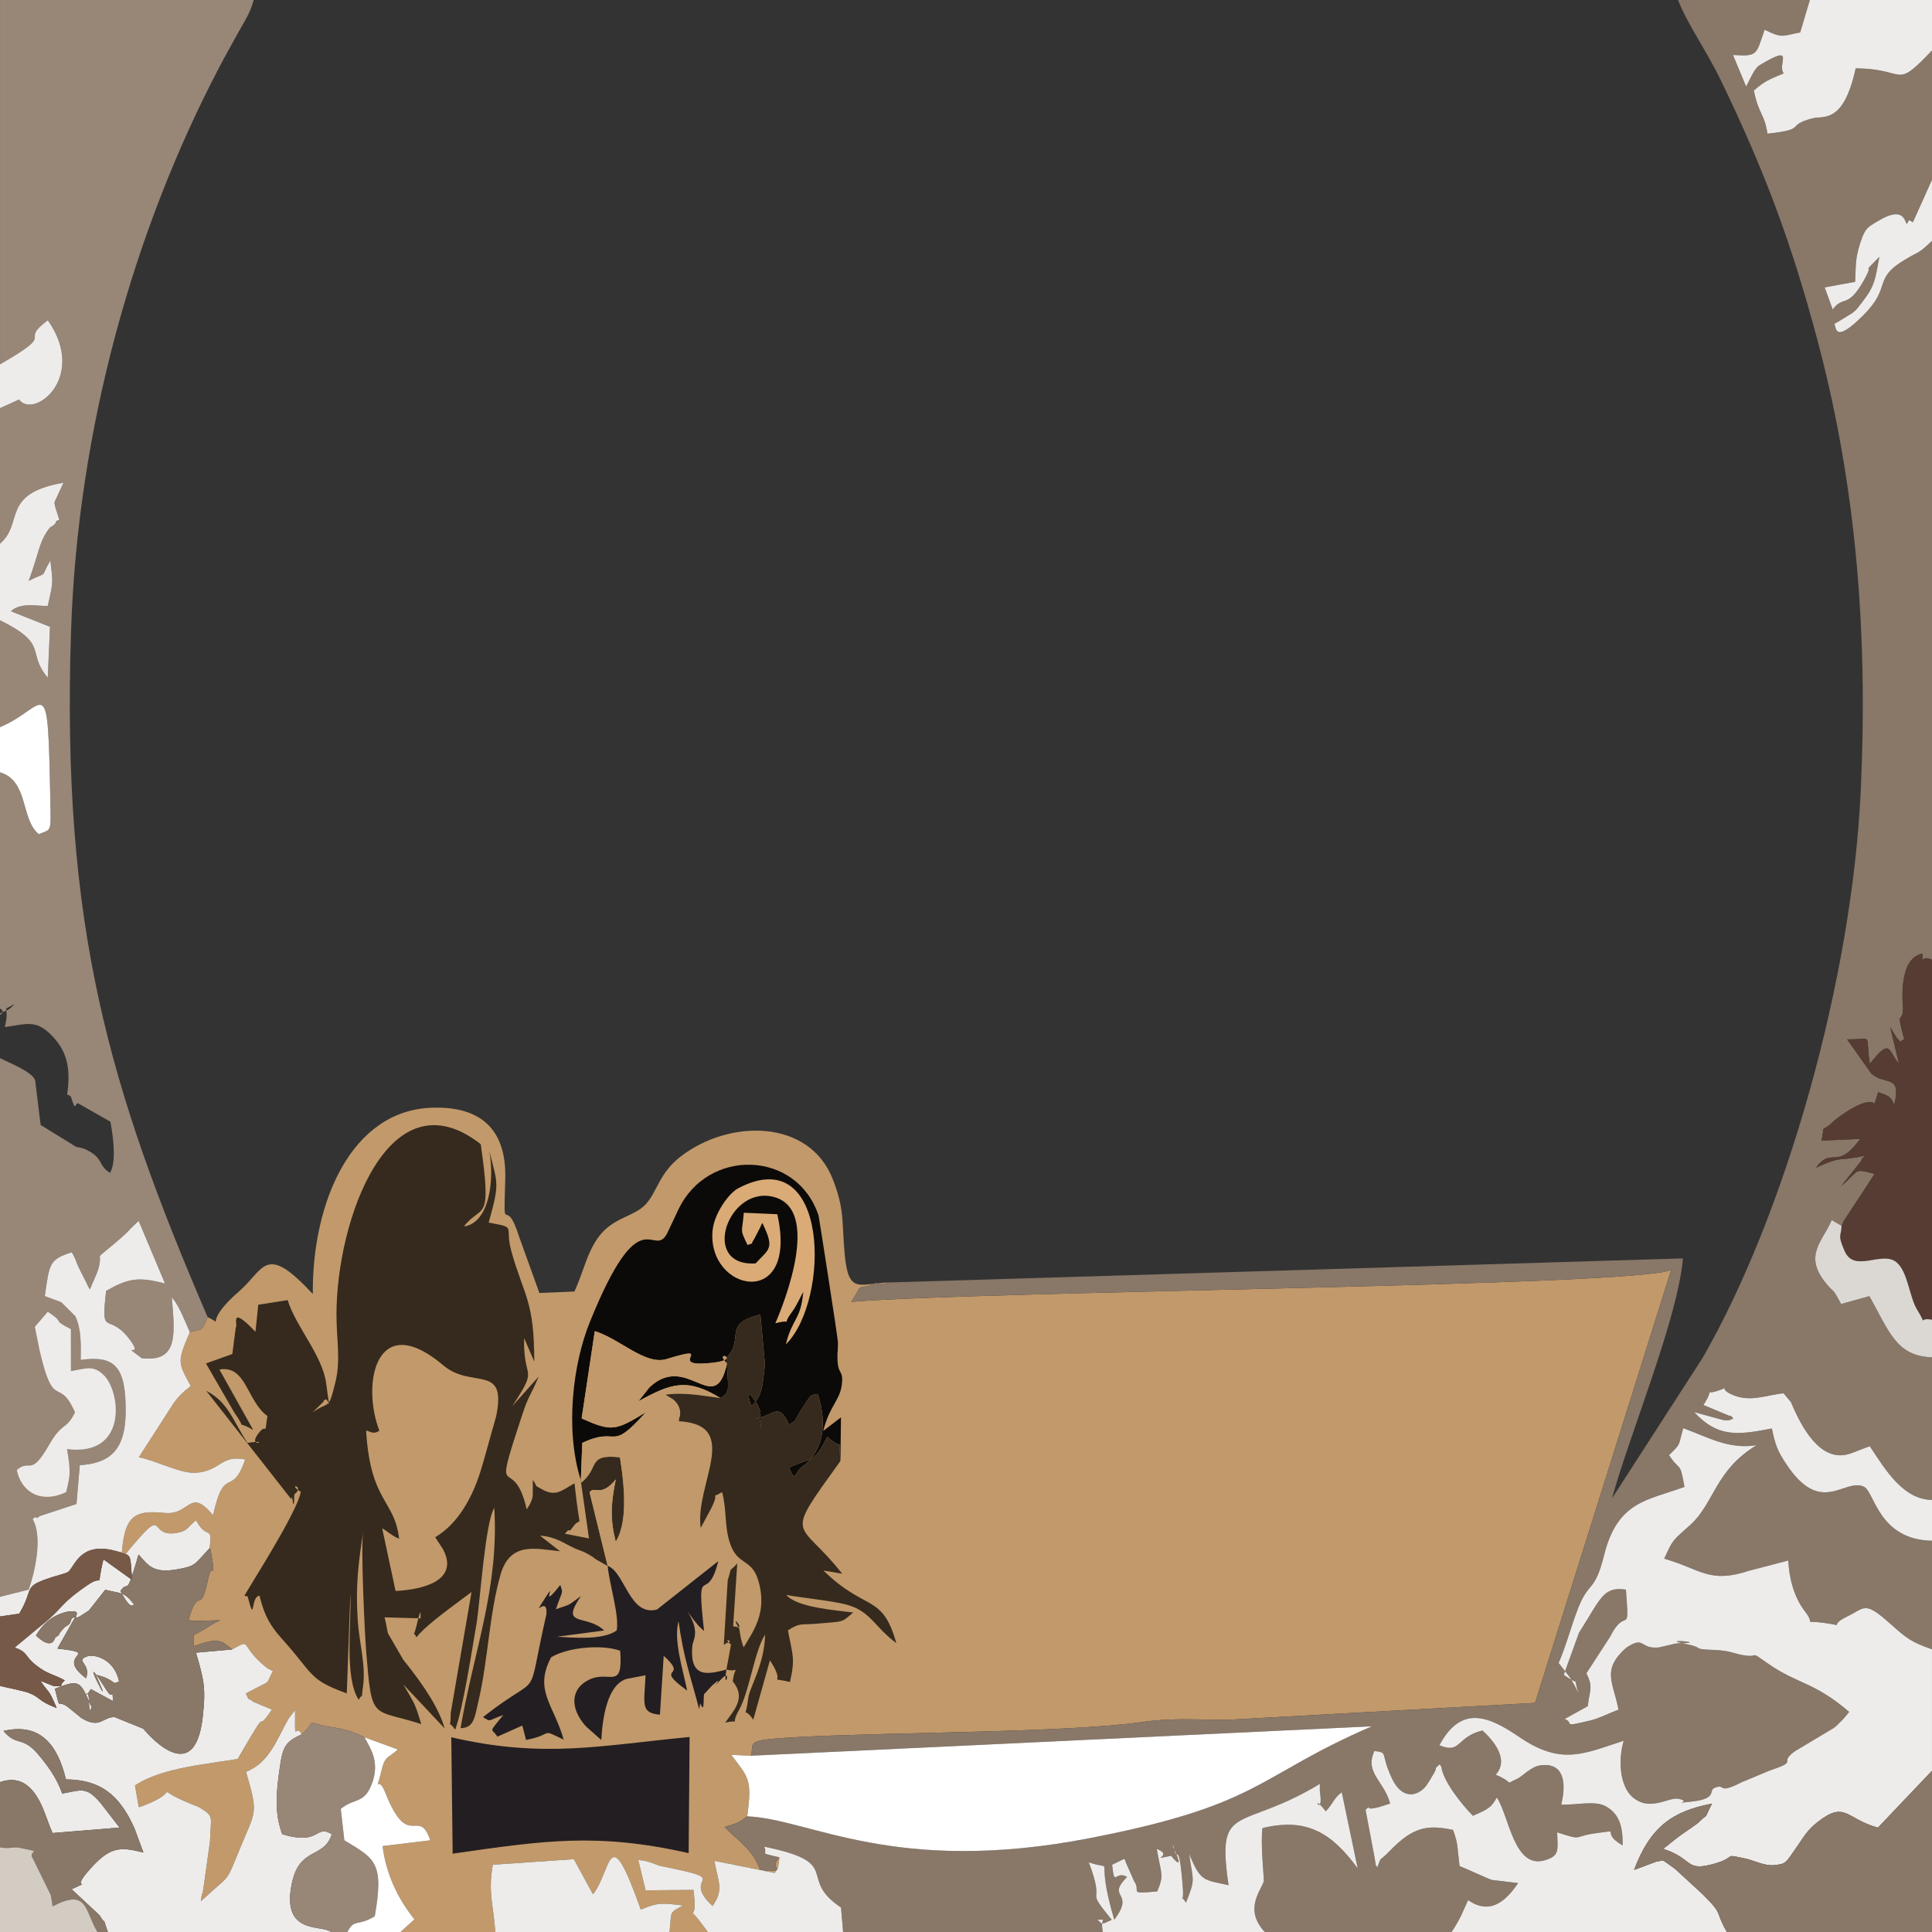 <?xml version="1.0" encoding="UTF-8"?>
<!DOCTYPE svg PUBLIC "-//W3C//DTD SVG 1.1//EN" "http://www.w3.org/Graphics/SVG/1.1/DTD/svg11.dtd">
<!-- Creator: CorelDRAW 2021 (64-Bit) -->
<svg xmlns="http://www.w3.org/2000/svg" xml:space="preserve" width="512px" height="512px" version="1.1" style="shape-rendering:geometricPrecision; text-rendering:geometricPrecision; image-rendering:optimizeQuality; fill-rule:evenodd; clip-rule:evenodd"
viewBox="0 0 512 512"
 xmlns:xlink="http://www.w3.org/1999/xlink"
 xmlns:xodm="http://www.corel.com/coreldraw/odm/2003">
 <rect x="0" y="0" width="512" height="512" fill="#333333" stroke="none"/>
 <defs>
  <style type="text/css">
   <![CDATA[
    .fil9 {fill:none}
    .fil6 {fill:#0C0A08}
    .fil7 {fill:#231E21}
    .fil3 {fill:#352A1D}
    .fil8 {fill:#563C33}
    .fil12 {fill:#775948}
    .fil1 {fill:#897767}
    .fil2 {fill:#988677}
    .fil0 {fill:#C2996A}
    .fil13 {fill:#D2CCC3}
    .fil10 {fill:#DAAB76}
    .fil11 {fill:#DBD8D4}
    .fil4 {fill:#EDECEA}
    .fil5 {fill:white}
   ]]>
  </style>
 </defs>
 <g id="Layer_x0020_1">
  <g id="_2436747509392">
   <path class="fil0" d="M55.03 349.08c-1.81,4.26 -1.32,2.87 -4.72,3.96 -3.39,7.96 -3.19,7.88 0.25,14.28 -1.82,1.42 -2.74,2.15 -4.45,4.39l-9.31 14.47c5.01,1.03 11.17,4.43 15.17,4.12 6.65,-0.54 6.55,-4.83 13.02,-3.52 -3.6,10.4 -5.46,1.06 -8.53,14.77 -6.29,-7.56 -6.01,0.1 -12.82,-0.6 -8.2,-0.84 -10.87,0.75 -11.44,12.11 0.36,-0.33 0.72,-0.79 0.99,-1.12 12.03,-14.64 5.1,-3.67 14.39,-5.86 2.25,-0.53 2.44,-1.71 4.38,-3.18 3.04,5.64 4.33,0.79 3.61,7.36 0.25,0.44 0.36,1.15 0.42,1.52l0.44 2.64c0.06,5.19 0.42,-0.69 -0.99,2.81l-0.5 2.18c-1.77,8.38 -2.37,0.85 -4.99,9.89 0.41,0.1 1.02,0.19 1.31,0.21 0.18,0.01 0.57,0.04 0.79,0.05l6.24 -0.19c-0.39,0.34 -0.93,0.47 -1.31,0.7 -0.36,0.22 -0.83,0.41 -1.24,0.69 -5.74,3.9 -3.92,0.74 -4.47,5.53 6.23,-2.25 7.2,-1.83 10.25,0.83 5.4,-3.02 1.84,-1.2 8.65,4.42 1.15,0.95 1.36,0.86 2.14,1.33 -2.3,4.32 0.24,1.81 -7.18,5.94 1.49,2.7 -0.44,0.34 2.04,2.2l4.9 2.04c-5.39,7.83 0.61,-3.66 -9.08,13.08 -6.97,1.28 -20.12,2.2 -27.22,7.03l0.99 5.72c0.33,0.04 0.76,-0.17 0.96,-0.25 11.84,-4.43 1.01,-5.3 13.33,-0.39 1.14,0.46 1.26,0.38 2.47,1.16 3.23,2.1 2.3,2.08 2.13,8.56l-1.67 11.93c-0.11,0.54 -0.28,2.18 -0.37,1.93 -0.09,-0.26 -0.3,1.37 -0.38,2.07 0.4,-0.38 0.84,-0.78 1.21,-1.13 6.83,-6.33 5.24,-3.41 9.27,-13.17 4.11,-9.96 4.76,-8.78 1.49,-20.05 6.47,-2.53 8.24,-9.02 11.41,-14.29l1.58 -2.05c-0.04,10.02 -0.07,3.05 1.78,6.41 4.93,-4.49 -0.19,-3.14 7.82,-1.92 3.22,0.49 5.65,1.1 8.8,2.71l8.85 3.24c-2.7,2.44 -3.4,1.57 -4.36,5.67 -1.75,7.44 -1.2,0.12 1.06,5.83 6.19,15.59 8.71,3.41 11.9,12.56l-12.65 1.53c0.89,7.28 4.01,13.9 8.44,19.42l-3.7 3.35 25.13 0c-0.46,-7.25 -1.99,-10.19 -0.66,-17.82l21.47 -1.48 5.08 9.31c5.1,-6.48 3.94,-20.42 12.67,4.04 4.85,-2.01 5.81,-1.69 11.22,-1.08 -3.99,2.11 -2.96,1.49 -3.61,7.03l10.13 0c-7.17,-10.12 -2.22,0.3 -3.8,-11.15l-12.67 0.11 -1.94 -8.05c3.22,0.27 4.56,1.32 6.04,1.62 20.25,4.09 4.6,2.21 13.64,10.58 3.12,-4.47 1.44,-6.28 0.51,-11.96l15.98 3.2c0.55,-1.29 0.73,0.44 1.25,-4.13 -3.94,4.21 5.12,3.57 -5.06,3.57 -1.8,-5.52 -6.03,-8.09 -9.51,-11.6 3.57,-1.15 3.35,-0.92 6.02,-2.84 1.35,-9.93 0.34,-10.24 -4.23,-16.3l5.19 0.24c1.09,-3.66 -2.34,-4.14 12.66,-4.96 24.35,-1.31 71.44,-1.15 91.24,-4 9.79,-1.42 18.36,-0.13 26.59,-0.8l77.34 -4.25 36.06 -114.76c-8.83,4.43 -182.3,5.56 -217.28,8.49 3.7,-5.75 0.45,-2.65 6.3,-4.91 0.46,-0.18 2.36,0.39 3.84,-0.24 -7.84,0.12 -10.88,3.6 -11.89,-7.6 -0.78,-8.68 0.01,-11.66 -3.13,-19.72 -6.26,-16.13 -27.59,-15.97 -40.41,-5.99 -5.65,4.4 -6.08,9.23 -9.19,12.61 -3.04,3.29 -8.6,3.44 -12.4,8.53 -3.27,4.37 -4.12,9.63 -6.5,14.58l-9.27 0.38 -5.33 -14.8c-3.8,-12.13 -4.24,1.31 -3.71,-15.15 0.48,-15.04 -8.25,-19.6 -19.7,-19.13 -21.13,0.85 -31.51,25.07 -31.3,49.34 -0.34,-0.28 -0.69,-0.71 -0.93,-0.96 -11.75,-12.37 -12.03,-5.45 -18.55,0.21 -10.35,8.99 -3.34,9.1 -8.39,6.92z"/>
   <path class="fil1" d="M235.73 339.86c-1.48,0.63 -3.38,0.06 -3.84,0.24 -5.85,2.26 -2.6,-0.84 -6.3,4.91 34.98,-2.93 208.45,-4.06 217.28,-8.49l-36.06 114.76 -77.34 4.25c-8.23,0.67 -16.8,-0.62 -26.59,0.8 -19.8,2.85 -66.89,2.69 -91.24,4 -15,0.82 -11.57,1.3 -12.66,4.96l164.56 -7.8c-30.87,13.35 -28.87,20.72 -74.69,29.63 -51.77,10.05 -74.25,-5.11 -90.83,-5.77 -2.67,1.92 -2.45,1.69 -6.02,2.84 3.48,3.51 7.71,6.08 9.51,11.6 10.18,0 1.12,0.64 5.06,-3.57 -5.84,-1.39 -2.92,-0.49 -4.06,-2.83 21.37,4.33 8.49,8.19 20.37,16.13l0.55 6.48 68.84 0c-0.81,-3.95 1.26,-3.22 -1.44,-3.24l1.17 1.06c0.14,-0.02 0.59,-0.15 0.74,-0.19l1.89 -0.87c-7.59,-9.22 -1.33,-2.89 -6.1,-15.23 7.59,2.65 1.27,-3.35 6.76,15.22 5.75,-7.58 -2.34,-5.58 3.4,-11.33 -3.23,-1.88 -3.25,3.01 -3.97,-3.24l3.15 -1.53c0.13,0.09 0.36,0.23 0.42,0.76l2.26 5.12c2.02,2.81 -1.98,3.48 6.14,2.71 1.87,-4.58 1.06,-4.22 -0.13,-11.26 4.86,1.93 -2.79,3.11 3.8,1.84 0.01,-0.01 4.36,5.54 0.22,-3.01 0.2,0.34 0.52,0.43 0.6,1.03 0.6,4.32 1.19,-3.16 2.24,9.88 0.51,6.38 -1.2,1.24 0.88,4.52 2.65,-6.68 1.82,-5.55 0.84,-12.97 3.04,7.46 3.83,6.86 10.44,8.32 -3.27,-22.34 2.85,-13.94 24.2,-26.84l-0.02 1.79c1.2,8.14 -2.92,-0.26 1.59,5.47 2.25,-2.45 1.94,-3.25 4.23,-5.07l4.22 20.19c-6.85,-9.37 -13.51,-13.52 -25.22,-10.67 -0.59,3.68 0.42,13.66 0.37,13.92 -0.37,2.2 -5.61,7.38 0.23,13.62l49.51 0c0.63,-0.88 1.67,-2.64 2.46,-4.2l1.92 -4.25c5.68,3.97 9.88,0.5 13.25,-4.51l-6.83 -0.81c-1.51,-0.43 -6.29,-2.77 -8.69,-3.7 -0.64,-5.37 -0.39,-5.99 -1.73,-9.58 -6.8,-1.44 -10.57,-0.8 -16.67,5.47 -3.52,3.62 -2.01,1.01 -3.41,4.47 -0.68,-1.3 -0.03,1.12 -0.76,-2.88l-2.34 -12.4c1.93,-1.71 -0.52,0.22 2.51,-0.48 0.22,-0.05 0.64,-0.11 0.88,-0.17l3.13 -0.99c-1.55,-5.97 -6.87,-8.1 -4.16,-13.95 3.87,0.62 1.34,0.23 4.66,7.35 1.88,4.01 5.07,5.49 8.25,2.75 0.96,-0.82 1.71,-2.3 2.37,-3.37 2.1,-3.39 -0.14,-1.15 1.94,-3.16 0.15,0.26 0.46,0.29 0.52,0.71 0.52,3.77 5.24,9.73 8.35,12.91 3.88,-1.69 4.86,-2.11 6.34,-4.86 3.24,4.84 4.53,19.06 12.71,16.65 4.02,-1.18 3.43,-2.73 3.28,-7.4 7.18,2.32 3.95,1.08 10.17,0.24 7.59,-1.03 0.82,-0.48 7.17,3.22 0.13,-4.99 -0.92,-8.56 -4.68,-10.48 -2.81,-1.44 -8.01,-0.17 -11.58,-0.33 1.56,-6.49 0.31,-11.05 -5.28,-10.45 -2.79,0.3 -4.82,2.9 -6.55,3.68 -3.48,1.58 -0.18,1.09 -5.52,-1.16 3.77,-4.24 -0.99,-9.42 -3.53,-11.72 -7.06,1.71 -5.58,6.33 -11.41,3.92 5.99,-11.19 13.51,-7.39 21.42,-2.03 11.14,7.54 17.21,4.08 27.43,0.84 -1.53,4.94 -1.07,11.93 2.28,14.88 4.65,4.08 9.64,-0.08 12.26,0.5 4,0.87 -2.63,1.39 3.53,0.72 6.84,-0.74 4.35,-2.94 5.99,-3.62 3.13,-1.32 0.48,1.96 7.22,-1.51l7.38 -3.07c8.02,-2.72 2.2,-1.76 6.52,-5.01l10.55 -6.33c0.25,-0.23 0.56,-0.45 0.81,-0.69l1.62 -1.61c0.24,-0.26 0.6,-0.72 0.79,-0.94 0.2,-0.22 0.55,-0.62 0.79,-0.98 -9.35,-8.03 -13.69,-7.34 -21.44,-12.76 -5.62,-3.93 -1.6,-1.3 -7.09,-2.35 -2.28,-0.44 -3.04,-1.14 -7.59,-1.32 -5.91,-0.23 -1.93,-0.5 -6.86,-1.49 -8.46,-1.71 6.66,-0.34 -2.1,-0.26 -0.38,0 -0.72,0.07 -1.1,0.11l-4.22 0.99c-0.34,0.02 -0.68,0.04 -1.02,0.04 -4.04,0.02 -2.93,-3.13 -7.74,0.1 -6.5,5.89 -3.39,8.98 -1.96,16.36 -2.42,0.86 -5.05,2.27 -7.34,2.82 -8.31,1.99 -4.08,0.74 -6.93,-0.36l6.11 -3.39c0.52,-4.38 1.5,-4.97 -0.35,-8.72l6.25 -9.63c4.33,-8.6 5.22,0.68 4.22,-12.54 -5.98,-0.95 -6.77,2.53 -11.87,10.53 -0.16,0.25 -0.42,0.63 -0.56,0.89l-4.04 11.15c4.79,3.46 2.18,-0.18 3.95,4.96 -0.21,-0.47 -0.94,-1.88 -1.1,-2.16 -0.12,-0.22 -0.41,-0.76 -0.57,-1.01 -0.15,-0.26 -0.39,-0.7 -0.57,-0.97l-3.07 -3.95c1.93,-4.36 3.45,-10.26 5.3,-14.85 2.79,-6.94 4.26,-3.77 6.74,-13.71 3.58,-14.33 11.38,-14.47 21.31,-18.11 -1.24,-7.06 -1.07,-3.81 -4.1,-8.42 3.32,-3.16 2.41,-2.47 3.77,-7.13 6.6,2.38 11.93,5.67 19.41,4.52 -10.98,6.64 -11.18,15.35 -17.52,21.08 -4.78,4.31 -4.58,3.77 -6.93,8.98 9.88,2.86 11.95,6.7 22.61,3.16l10.26 -2.67c0.22,4.41 1.4,9.58 4.39,13.43 3.21,4.11 -1.11,2.28 4.95,3.08 6.82,0.91 0.58,1.07 6.33,-1.7 4.78,-2.3 4.45,-4.25 11.55,2.11 4.33,3.89 5.55,4.73 10.87,6.61l0 -28.78c-14.1,-0.22 -15.27,-12.91 -17.98,-14.28 -5.12,-2.58 -11.35,8.05 -20.63,-6.02 -2.26,-3.41 -2.86,-4.84 -3.83,-9.45 -8.71,1.67 -14.2,2.58 -20.59,-4.33l7.84 2.14c1.91,0.07 1.27,0.07 2.57,-0.47 -0.31,-0.24 -0.8,-1.01 -0.97,-0.64l-6.98 -2.92c3.51,-5.42 -0.79,-2.16 4.33,-3.94 3.61,-1.25 -1.27,-0.67 3.6,1.34 4.64,1.91 8.89,-0.09 13.31,-0.49l1.94 2.32c3.03,7.21 7.85,15.73 15.11,13.83 1.56,-0.4 3.96,-1.55 5.8,-2.13 4.32,6.61 9,14.14 16.48,14.23l0 -37.8c-9.57,-0.29 -11.44,-7.11 -16.6,-16.21l-7.48 2.08c-2.56,-4.73 -1.55,-2.54 -3.93,-5.39 -6.26,-7.51 -0.85,-11.27 1.43,-16.84l2.61 1.51c0.23,-0.35 0.41,-0.91 0.53,-1.19l8.23 -12.56c-5.7,-1.51 -3.8,-1.1 -8.86,3.22l5.31 -6.67c0.25,-0.96 0.7,-0.91 1.01,-1.41 -7.31,1.7 -5.71,-0.17 -13,3.22 4.35,-5.93 5.32,1.11 11.73,-7.65l-10.24 0.45c1,-5.22 -0.55,-1.51 3.18,-5.12 0.97,-0.94 8.69,-6.7 10.87,-4.66l0.94 -3.06c2.19,0.94 3.28,0.71 4.24,3.44 2.02,-8.29 -2.11,-5.08 -6.02,-8.31l-6.44 -9.11c7.27,0 4.7,-1.8 6.02,6.48 5.73,-7.31 4.82,-3.2 7.72,-0.05l-2.33 -9.66c0.08,0.14 1.67,2.77 1.75,2.85 2.89,2.91 -0.4,1.04 1.97,0.38 -2.43,-8.95 -0.26,-3.49 -0.32,-8.52 -0.01,-0.27 -1.49,-13.06 5.15,-14.17 0.01,3.49 -0.43,0.04 2.53,1.62l0 -190.54c-3.82,3.59 -2.92,2.47 -6.99,4.87 -8.99,5.33 -3.44,7.1 -11.22,14.86 -8.1,8.08 -7.01,2.78 -7.72,2.31 0.33,-0.23 0.77,-0.44 1.01,-0.58l3.67 -2.24c1.48,-1.16 1.16,-0.95 2.67,-2.88 3.48,-4.46 3.49,-5.95 4.63,-12.11 -5.44,5.61 -0.9,0.54 -4.07,6.18 -4.38,7.79 -5.44,3.89 -8.3,7.77l-2.12 -5.85 8.07 -1.47c0.22,-4.4 -0.01,-6.03 1.36,-10.33 1.37,-4.33 2.5,-4.35 4.1,-5.43 0.25,-0.17 0.63,-0.35 0.88,-0.5 8.36,-5.01 6.5,3.3 7.82,0.08 0.17,-0.43 0.75,0.28 1.16,0.37l5.05 -11.23 0 -34.28c-10.21,10.74 -6.41,4.79 -20.23,4.75 -3.23,14.87 -8.59,12.49 -11.38,13.22 -7.5,1.95 -1.06,2.93 -12,4.08 -0.8,-5.41 -2.31,-5 -3.6,-11.43 2.89,-2.52 4.1,-2.95 7.92,-4.55 -1.9,-2.36 3.45,-8.09 -6.39,-2.16 -1.38,0.84 -2.5,3.61 -3.57,5.67l-3.49 -8.38c6.68,0.41 6.07,-0.04 8.38,-6.69 4.8,2.38 4.67,1.6 9.43,0.72l2.56 -8.6 -34.94 0c2.71,6.81 7.53,13.37 11.33,21.24 11.16,23.1 18.53,42.21 25.69,69.15 10.26,38.63 13.32,77.54 11.42,118.93 -2.32,50.35 -19.93,112.29 -41.92,150.52l-24 37.21c4.54,-16.65 17.48,-47.69 18.78,-63.57l-210.26 6.38z"/>
   <path class="fil2" d="M0 96.56c15.98,-9.18 4.38,-5.42 12.67,-11.7 10.67,15.25 -3.82,26.33 -7.61,21.02l-5.06 2.28 0 35.91c6.43,-5.44 0.04,-13.22 16.83,-16.15l-2.4 5.18c0,0.31 0.12,0.81 0.16,1.11l1.12 3.51c-0.29,0.25 -0.77,0.1 -0.91,0.68 -0.17,0.77 -1.38,1.17 -1.64,1.5 -2.87,3.65 -2.83,6.75 -5.55,14.02 5.67,-2.79 2.71,-0.27 5.74,-5.38 0.77,6.51 0.74,5.41 -0.67,11.99 -2.04,0.3 -7.06,-1.15 -9.79,1.46l10.36 4.12 -0.59 13.48c-5.83,-6.91 0.55,-8.67 -12.66,-15.22l0 28.33c12.6,-5.17 12.63,-16.88 13.35,20.14 0.15,8.01 0.21,6.82 -3.06,8.22 -4.86,-3.87 -2.62,-14.11 -10.29,-16.39l0 62.59c1.23,0.7 0.62,1.36 0,1.68l0 -0.36c0.44,-0.23 1.12,-0.54 2.11,-0.95 0.37,-0.15 1.45,-1.19 1.7,-1.53 -4.03,2.23 -0.99,-0.25 -2.54,6.09 6.21,-0.89 8.5,-2.11 12.99,2.82 3.85,4.23 4.4,8.91 3.54,15.02 0.35,0.32 0.89,0.16 1.1,0.89 1.29,4.37 0.9,0.76 2.06,1.62l8.3 4.73c1.26,6.76 1.18,11.38 -0.11,13.56 -3.31,-2.02 -1.56,-4.04 -6.69,-6.33 -0.88,-0.39 -2.03,-0.47 -2.3,-0.58l-9.39 -5.79 -1.44 -11.74c-0.62,-2.38 -7.26,-4.88 -9.33,-5.97l0 142.76 7.6 -1.92c1.36,-3.78 3.92,-13.77 1.04,-18.69 0.3,-0.2 0.79,-0.78 0.96,-0.41 0.17,0.38 0.74,-0.31 0.99,-0.4l9.68 -3.19 0.88 -10.28c7.38,-0.48 12.02,-3.41 12.15,-13.83 0.15,-12.3 -2.83,-15.35 -11.92,-14.06 0.07,-4.13 0.18,-8.14 -1.41,-11.57l-3.69 -3.68c-0.34,-0.18 -0.7,-0.27 -1.05,-0.43l-3.36 -1.23c1.26,-8.49 1.02,-9.69 7.14,-11.62 1.22,1.99 0.99,2.22 1.94,4.19l2.08 4.15c0.23,0.45 0.49,1.05 0.8,1.5 0.68,-1.78 1.79,-3.96 2.15,-5.18 1.8,-5.96 -2.44,-1.04 6.16,-8.53 2.1,-1.83 2.38,-2.46 4.61,-4.45l6.99 16.61c-7.35,-1.97 -9.95,-1.24 -15.61,1.93 -1.54,13.22 0.65,4.94 6.61,13.4 3.31,4.69 -3.33,-0.1 2.84,4.44 9.57,1.11 8.84,-6 7.94,-16.15 2.01,2.26 3.48,6.36 4.79,9.26 3.4,-1.09 2.91,0.3 4.72,-3.96 -26.06,-60.7 -38.81,-103.35 -36.2,-181.97 1.76,-53.11 16.41,-105.75 39.39,-149.51 1.75,-3.34 3.06,-5.57 4.68,-8.56 1.8,-3.3 3.37,-5.42 4.32,-9.04l-67.22 0 0 96.56z"/>
   <path class="fil3" d="M161.03 414.96l-4.79 -19.49c1.42,-1.89 2.88,1.55 6.96,-3.42 -1.36,6.69 -1.51,10.6 -0.02,16.53 2.89,-4.71 2.63,-12.98 1.11,-22.38 -8.95,-0.96 -5.19,2.81 -10.4,6.81l-0.02 -0.9 2.22 15.59 -6.4 -1.26c0.38,-0.32 0.95,-1.21 1.1,-0.87 0.15,0.33 0.8,-0.58 0.98,-0.84 2.56,-3.71 2,2.96 0.48,-11.65 -3.36,1.9 -4.95,3.63 -8.48,1.67 -2.78,-1.54 -0.96,-0.37 -2.56,-2.55l-0.02 3.06c-0.1,0.52 0.47,1.74 -1.61,4.74 -3.6,-15.91 -9.6,0.53 -1.18,-25.08 1.81,-5.49 2.18,-4.87 4.35,-10.11l-7 7.84c7.21,-10.95 2.88,-6.3 3.14,-18.06l2.7 6.25c-0.02,-16.22 -2.67,-17.24 -6.01,-29 -2.04,-7.16 1.71,-6.39 -6.07,-7.84 2.89,-10.5 2.46,-9.93 0.15,-19.01 1.49,8.08 -0.12,19.15 -6.71,20.03 4.73,-6.15 7.53,-0.32 4.45,-21.8 -24.31,-19.01 -38.23,20.1 -38.23,45.12 0,7.05 1.2,12 -0.34,18.2 -1.89,7.57 -1.5,4.52 -6.03,7.79l2.8 -2.73c1.64,-3.31 2.34,6.46 0.83,-5.02 -0.97,-7.38 -8.17,-15.23 -10.19,-22.04l-7.8 1.23 -0.74 7.18c-7.13,-7.49 -4.53,-1.65 -5.21,-1.2l-0.92 7.08 -6.99 2.49 7.5 12.99c3.88,5.51 -0.4,1.6 5.02,4.63l-8.95 -16c7.16,-1.25 7.26,8.41 12.72,12.32 -0.88,6.19 0.04,1.32 -2.45,4.69 -3.1,4.22 4.01,1.37 -2.84,2.43 -3.84,-5.8 -5,-10.76 -10.92,-13.8l22.46 28.63c0.14,-0.02 0.26,-0.57 0.28,-0.41 0.65,4.51 0.52,-0.7 0.62,-0.78 2.98,-2.35 -2.24,-3.04 1.7,-0.68 -1.01,5.7 -14.52,26.43 -14.92,27.55 0.27,0.17 0.76,-0.06 0.87,0.33 1.99,7.62 0.64,-0.19 3.11,-0.33 1.89,7.89 4.68,9.77 8.62,14.49 5.66,6.77 5.5,8.12 14.5,11.38l0.95 -26.39c0.32,8.32 -1.65,22.03 2.2,28.09 1.75,-2.96 0.36,1.92 1.15,-3.5 0.81,-5.66 -1.04,-11.79 -1.4,-17.57 -0.58,-9.11 0.12,-14.74 1.45,-23.55 -0.7,3.93 0.4,27 0.79,31.85 1.54,18.74 1.37,14.96 14.6,19.21 -1.72,-5.64 -1.59,-5.04 -4.74,-10.48l10.93 11.62c-1.39,-5.01 -5.12,-10.96 -10.97,-18.21l-4.05 -6.98c-0.34,-1.3 -0.42,-2.57 -0.91,-4.24l9.64 0.27c-0.32,0.33 0.43,-4.83 -1.2,2.11 -0.86,3.65 -1.03,0.65 0.03,2.91 2.59,-3.43 11.04,-9.26 14.59,-12.01l-5.53 32.13c0.09,5.66 -1.26,0.8 1.19,4.37 2.09,-5.55 4.45,-21.12 5.64,-28.01 0.97,-5.69 2.27,-26.84 4.73,-30.78 1.27,21.25 -5.32,37.44 -8.95,58.38 3.55,-0.11 3.68,-2.48 4.85,-7.59 2.46,-10.74 2.76,-22.58 5.73,-33.03 2.55,-8.97 9.43,-6.9 15.8,-6.26l-5.31 -4.14c4.32,0.31 6.13,1.99 9.32,3.41 1.58,0.7 1.89,0.61 3.43,1.49 2.05,1.18 1.05,0.76 2.34,1.54l1.85 1.05c0.22,0.13 0.64,0.41 0.98,0.51z"/>
   <path class="fil4" d="M384.69 512l72.96 0c-3.37,-5.82 -0.73,-4.33 -6.37,-9.94l-7.34 -6.76c-4.33,-3.05 -2.58,-2.24 -5.06,-1.93 -0.13,0.01 -4.96,1.91 -5.83,2.17 4.29,-11.46 10.23,-15.58 20.65,-17.56 -2.54,5.05 -0.52,1.97 -3.74,5.15 -0.26,0.26 -2.91,2.06 -3.48,2.45 -2.42,1.67 -3.56,2.73 -5.7,4.38 8.17,2.65 5.63,6.22 13.69,3.89 6.24,-1.8 1.61,-2.72 8.56,-1.2 1.38,0.3 4.76,1.9 7.05,1.64 3.3,-0.38 2.94,-0.28 6.27,-5.11 1.92,-2.78 2.73,-4.25 5.23,-6.23 7.49,-5.93 7.55,-0.92 16.1,1.39l14.32 -15.07 0 -32.18c-5.32,-1.88 -6.54,-2.72 -10.87,-6.61 -7.1,-6.36 -6.77,-4.41 -11.55,-2.11 -5.75,2.77 0.49,2.61 -6.33,1.7 -6.06,-0.8 -1.74,1.03 -4.95,-3.08 -2.99,-3.85 -4.17,-9.02 -4.39,-13.43l-10.26 2.67c-10.66,3.54 -12.73,-0.3 -22.61,-3.16 2.35,-5.21 2.15,-4.67 6.93,-8.98 6.34,-5.73 6.54,-14.44 17.52,-21.08 -7.48,1.15 -12.81,-2.14 -19.41,-4.52 -1.36,4.66 -0.45,3.97 -3.77,7.13 3.03,4.61 2.86,1.36 4.1,8.42 -9.93,3.64 -17.73,3.78 -21.31,18.11 -2.48,9.94 -3.95,6.77 -6.74,13.71 -1.85,4.59 -3.37,10.49 -5.3,14.85l3.07 3.95c0.18,0.27 0.42,0.71 0.57,0.97 0.16,0.25 0.45,0.79 0.57,1.01 0.16,0.28 0.89,1.69 1.1,2.16 -1.77,-5.14 0.84,-1.5 -3.95,-4.96l4.04 -11.15c0.14,-0.26 0.4,-0.64 0.56,-0.89 5.1,-8 5.89,-11.48 11.87,-10.53 1,13.22 0.11,3.94 -4.22,12.54l-6.25 9.63c1.85,3.75 0.87,4.34 0.35,8.72l-6.11 3.39c2.85,1.1 -1.38,2.35 6.93,0.36 2.29,-0.55 4.92,-1.96 7.34,-2.82 -1.43,-7.38 -4.54,-10.47 1.96,-16.36 4.81,-3.23 3.7,-0.08 7.74,-0.1 0.34,0 0.68,-0.02 1.02,-0.04l4.22 -0.99c0.38,-0.04 0.72,-0.11 1.1,-0.11 8.76,-0.08 -6.36,-1.45 2.1,0.26 4.93,0.99 0.95,1.26 6.86,1.49 4.55,0.18 5.31,0.88 7.59,1.32 5.49,1.05 1.47,-1.58 7.09,2.35 7.75,5.42 12.09,4.73 21.44,12.76 -0.24,0.36 -0.59,0.76 -0.79,0.98 -0.19,0.22 -0.55,0.68 -0.79,0.94l-1.62 1.61c-0.25,0.24 -0.56,0.46 -0.81,0.69l-10.55 6.33c-4.32,3.25 1.5,2.29 -6.52,5.01l-7.38 3.07c-6.74,3.47 -4.09,0.19 -7.22,1.51 -1.64,0.68 0.85,2.88 -5.99,3.62 -6.16,0.67 0.47,0.15 -3.53,-0.72 -2.62,-0.58 -7.61,3.58 -12.26,-0.5 -3.35,-2.95 -3.81,-9.94 -2.28,-14.88 -10.22,3.24 -16.29,6.7 -27.43,-0.84 -7.91,-5.36 -15.43,-9.16 -21.42,2.03 5.83,2.41 4.35,-2.21 11.41,-3.92 2.54,2.3 7.3,7.48 3.53,11.72 5.34,2.25 2.04,2.74 5.52,1.16 1.73,-0.78 3.76,-3.38 6.55,-3.68 5.59,-0.6 6.84,3.96 5.28,10.45 3.57,0.16 8.77,-1.11 11.58,0.33 3.76,1.92 4.81,5.49 4.68,10.48 -6.35,-3.7 0.42,-4.25 -7.17,-3.22 -6.22,0.84 -2.99,2.08 -10.17,-0.24 0.15,4.67 0.74,6.22 -3.28,7.4 -8.18,2.41 -9.47,-11.81 -12.71,-16.65 -1.48,2.75 -2.46,3.17 -6.34,4.86 -3.11,-3.18 -7.83,-9.14 -8.35,-12.91 -0.06,-0.42 -0.37,-0.45 -0.52,-0.71 -2.08,2.01 0.16,-0.23 -1.94,3.16 -0.66,1.07 -1.41,2.55 -2.37,3.37 -3.18,2.74 -6.37,1.26 -8.25,-2.75 -3.32,-7.12 -0.79,-6.73 -4.66,-7.35 -2.71,5.85 2.61,7.98 4.16,13.95l-3.13 0.99c-0.24,0.06 -0.66,0.12 -0.88,0.17 -3.03,0.7 -0.58,-1.23 -2.51,0.48l2.34 12.4c0.73,4 0.08,1.58 0.76,2.88 1.4,-3.46 -0.11,-0.85 3.41,-4.47 6.1,-6.27 9.87,-6.91 16.67,-5.47 1.34,3.59 1.09,4.21 1.73,9.58 2.4,0.93 7.18,3.27 8.69,3.7l6.83 0.81c-3.37,5.01 -7.57,8.48 -13.25,4.51l-1.92 4.25c-0.79,1.56 -1.83,3.32 -2.46,4.2z"/>
   <path class="fil4" d="M0 423.18l0 5.2 5.09 -0.74c4.21,-6.99 0.55,-7.03 8.73,-9.69 1.21,-0.39 3.86,-1.05 4.26,-1.39 1.77,-1.51 3.14,-8.02 12.4,-5.59 4.97,1.31 3.83,0.81 4.56,7.76l-7.63 -5.48c-2.18,9.06 0.66,3.47 -4.24,6.84 -7.71,5.3 -6.23,5.88 -11.99,10.47l-7.3 6.06c3.6,1.21 2.5,2.2 5.73,4.72 3.09,2.41 4.53,2.29 7.57,3.98 -2.24,1.97 0.69,1.49 -2.85,1.54 -0.14,0 -3.57,-1.42 -3.62,-1.44 2.35,3.58 1.95,1.64 4.32,7.23 -5.34,-2.02 -3.98,-2.72 -7.66,-4.12 -0.77,-0.29 -6.47,-1.54 -7.37,-1.73l0 25.48c5.76,-2.02 9.21,1.63 11.53,7.31 0.75,1.83 1.45,4.08 2.41,6.18l17.74 -1.45 -4.93 -6.38c-3.88,-4.62 -5.06,-3.55 -10.27,-2.62 -1.51,-4.46 -4.33,-7.97 -6.37,-10.4 -4.19,-4.98 -5.64,-1.99 -9.19,-6.2 9.74,-2.27 14.35,3.64 16.55,12.83 8.95,0.11 14.05,3.8 18.15,12.92 0,0.01 2.15,5.86 2.39,6.46 -6.37,-1.57 -9,-1.71 -14.95,5.32 -4.3,5.08 1.93,1.55 -4.08,4.41l7.36 6.86c2.38,3.87 0.25,-1.26 2.24,4.48l59.1 0c-2.33,-2.05 -13.03,0.9 -10.41,-12.54 1.99,-10.26 8.51,-6.68 10.67,-13.38 -4.52,-2.75 -2.87,3.13 -13.16,-0.01 -1.67,-4.67 -1.82,-8.93 -0.91,-15.66 0.97,-7.13 1.19,-8.62 6.1,-10.8 -1.85,-3.36 -1.82,3.61 -1.78,-6.41l-1.58 2.05c-3.17,5.27 -4.94,11.76 -11.41,14.29 3.27,11.27 2.62,10.09 -1.49,20.05 -4.03,9.76 -2.44,6.84 -9.27,13.17 -0.37,0.35 -0.81,0.75 -1.21,1.13 0.08,-0.7 0.29,-2.33 0.38,-2.07 0.09,0.25 0.26,-1.39 0.37,-1.93l1.67 -11.93c0.17,-6.48 1.1,-6.46 -2.13,-8.56 -1.21,-0.78 -1.33,-0.7 -2.47,-1.16 -12.32,-4.91 -1.49,-4.04 -13.33,0.39 -0.2,0.08 -0.63,0.29 -0.96,0.25l-0.99 -5.72c7.1,-4.83 20.25,-5.75 27.22,-7.03 9.69,-16.74 3.69,-5.25 9.08,-13.08l-4.9 -2.04c-2.48,-1.86 -0.55,0.5 -2.04,-2.2 7.42,-4.13 4.88,-1.62 7.18,-5.94 -0.78,-0.47 -0.99,-0.38 -2.14,-1.33 -6.81,-5.62 -3.25,-7.44 -8.65,-4.42l-9.58 0.86c2.04,7.01 2.67,9.18 1.79,17 -2.24,20.01 -15.73,3.16 -15.75,3.15l-7.57 -3.07c-3.25,-0.16 -3.74,3.29 -8.83,0.24l-3.15 -2.56c-3.57,-3.04 -2.18,1.56 -3.89,-5.22 6.37,-2.41 6.69,-2.38 9.54,4.57 0.65,-1.61 -0.43,4.22 -0.51,-1.3 -0.06,-4.48 -1.78,0.47 0.51,-3.17l5.9 3.21c-0.39,-4.37 0.21,0.17 -1.67,-2.8 -9.33,-14.78 3.41,9.76 -2.93,-4.23 5.83,1.43 3.96,2.97 6.17,1.77 -1.34,-6.23 -6.83,-7.15 -8.27,-6.67 -3.76,1.25 1.01,1.85 -0.47,5.86 -8.77,-6.52 4.75,-6.48 -7.6,-7.87l4.73 -8.37c-0.48,0.18 -0.93,0.14 -1.12,0.88 -0.35,1.43 -1.27,1.37 -1.84,1.99 -2.61,2.82 -0.13,1 -2.34,2.59 -0.15,0.11 -0.67,3.65 -5.11,-0.54 2.29,-3.9 5.15,-5.68 8.72,-6.43l1.41 0.02c2.28,0.1 -2.31,3.92 3.91,-0.24l4.32 -5.48c4.4,1.06 5.03,0.53 7.6,3.82 -0.79,1.27 -2.15,-0.84 -3.58,-3.5 2.21,-3.21 1.33,2.2 4.4,-8.27 0.1,-0.32 0.21,-0.99 0.44,-1.39 2.72,3.15 4.03,5.07 10.58,3.85 4.52,-0.85 4.06,-1.1 8.24,-5.56 0.72,-6.57 -0.57,-1.72 -3.61,-7.36 -1.94,1.47 -2.13,2.65 -4.38,3.18 -9.29,2.19 -2.36,-8.78 -14.39,5.86 -0.27,0.33 -0.63,0.79 -0.99,1.12 0.57,-11.36 3.24,-12.95 11.44,-12.11 6.81,0.7 6.53,-6.96 12.82,0.6 3.07,-13.71 4.93,-4.37 8.53,-14.77 -6.47,-1.31 -6.37,2.98 -13.02,3.52 -4,0.31 -10.16,-3.09 -15.17,-4.12l9.31 -14.47c1.71,-2.24 2.63,-2.97 4.45,-4.39 -3.44,-6.4 -3.64,-6.32 -0.25,-14.28 -1.31,-2.9 -2.78,-7 -4.79,-9.26 0.9,10.15 1.63,17.26 -7.94,16.15 -6.17,-4.54 0.47,0.25 -2.84,-4.44 -5.96,-8.46 -8.15,-0.18 -6.61,-13.4 5.66,-3.17 8.26,-3.9 15.61,-1.93l-6.99 -16.61c-2.23,1.99 -2.51,2.62 -4.61,4.45 -8.6,7.49 -4.36,2.57 -6.16,8.53 -0.36,1.22 -1.47,3.4 -2.15,5.18 -0.31,-0.45 -0.57,-1.05 -0.8,-1.5l-2.08 -4.15c-0.95,-1.97 -0.72,-2.2 -1.94,-4.19 -6.12,1.93 -5.88,3.13 -7.14,11.62l3.36 1.23c0.35,0.16 0.71,0.25 1.05,0.43l3.69 3.68c1.59,3.43 1.48,7.44 1.41,11.57 9.09,-1.29 12.07,1.76 11.92,14.06 -0.13,10.42 -4.77,13.35 -12.15,13.83l-0.88 10.28 -9.68 3.19c-0.25,0.09 -0.82,0.78 -0.99,0.4 -0.17,-0.37 -0.66,0.21 -0.96,0.41 2.88,4.92 0.32,14.91 -1.04,18.69l-7.6 1.92z"/>
   <path class="fil5" d="M198.98 465.29l-5.19 -0.24c4.57,6.06 5.58,6.37 4.23,16.3 16.58,0.66 39.06,15.82 90.83,5.77 45.82,-8.91 43.82,-16.28 74.69,-29.63l-164.56 7.8z"/>
   <path class="fil6" d="M153.87 392.11l0.02 0.9 0.42 -10.63c9.88,-4.64 7.04,2.86 16.81,-8.09 -8.07,4.92 -9.04,5.15 -16.98,1.61l3.48 -23.13c6.67,2.02 13.39,9.13 19.03,7.39 14.12,-4.34 -1.36,2.56 12.41,0.96 7.64,-0.88 -0.15,-3.59 3.61,0.2 -3.21,14.69 -10.46,-3.13 -20.54,6.32l-2.94 3.71c8.7,-4.82 12.95,-6.23 21.74,-0.85 3.09,-1.56 1.71,-3.32 1.71,-10.8 4.75,-5.09 -1.37,-8.86 8.86,-11.34l1.22 13.08c-0.61,6.02 -0.86,9.05 -3.76,11.22 -0.11,-0.12 0,-0.73 0.02,-0.56 0.06,0.53 -2.18,-6.11 1.82,0.22l0.69 1.7c0.03,0.14 0.06,0.7 0.06,0.82 -0.19,8.42 0.61,-0.04 -0.85,1.1 -0.03,0.02 -0.36,0.12 -0.46,-0.03 4.8,-0.63 6,-4.67 8.87,1.62 2.33,-1.35 1.43,-1.17 3.05,-3.63 2.67,-4.06 2.35,-4.22 4.55,-4.47 2.46,7.56 1.82,15.02 -4.31,19.4 -1.75,1.25 -1.51,4.51 -3.29,0.04 6.58,-2.82 6.53,-1.21 10.14,-8.1 4.73,4.35 2.77,-1.03 3.47,6.42l0.15 -11.58 -4.69 3.59c1.63,-6.63 4.45,-8.08 4.92,-12.35 0.5,-4.41 -1.36,-1.88 -1.16,-8.23 0.01,-0.18 0.08,-0.63 0.08,-0.83l0.05 -2.05c-0.04,-1.21 -5.04,-33.31 -5.14,-33.59 -5.73,-17.39 -29.4,-18.02 -37.16,-1.58l-3 6.35c-3.73,6.88 -6.88,-10.19 -20.51,23.57 -4.38,10.85 -6.58,28.18 -2.39,41.62z"/>
   <path class="fil0" d="M153.89 393.01c5.21,-4 1.45,-7.77 10.4,-6.81 1.52,9.4 1.78,17.67 -1.11,22.38 -1.49,-5.93 -1.34,-9.84 0.02,-16.53 -4.08,4.97 -5.54,1.53 -6.96,3.42l4.79 19.49c4.63,1.72 5.74,13.47 13.07,11.59l16.24 -12.82c-3.01,12.19 -5.96,-0.97 -3.75,18.51 -1.8,-1.69 -1.04,-0.89 -2.62,-2.76 -0.12,-0.14 -1.43,-1.96 -1.8,-2.47 3.48,5.49 1.46,7.62 1.32,9.07 -0.86,8.9 4.25,7.63 9.02,6.37l1.22 -6.61c-2.66,-2.22 1.29,-0.7 -1.21,-0.43 -0.1,0.01 -0.28,0.38 -0.7,0.44l1.04 -17.07c1.37,-4.4 -0.05,-1.57 2.52,-4.46l-1.09 16.72c-0.22,0.07 0.11,-0.27 0.15,-0.04 0.03,0.2 0.42,0.02 0.46,0.04 3.03,1.33 -1.89,-4.2 1.02,0.6 0.04,0.06 0.37,3.19 1.17,4.93 2.16,-3.84 6.49,-8.97 3.86,-17.75 -1.79,-5.96 -5.48,-3.78 -7.52,-9.92 -1.48,-4.48 -0.79,-8.72 -2.06,-13.47 -4.12,2.4 -0.12,-1.3 -2.82,4.16l-2.85 5.3c-1.65,-11.41 11.01,-27.31 -5.74,-28.24 -0.08,-0.29 0.08,-1.13 0.08,-0.91 0.01,0.09 1.1,-2.61 -1.63,-4.89l-2.03 -1.24c5.34,-0.69 9.58,0.29 14.55,0.89 -8.79,-5.38 -13.04,-3.97 -21.74,0.85l2.94 -3.71c10.08,-9.45 17.33,8.37 20.54,-6.32 -3.76,-3.79 4.03,-1.08 -3.61,-0.2 -13.77,1.6 1.71,-5.3 -12.41,-0.96 -5.64,1.74 -12.36,-5.37 -19.03,-7.39l-3.48 23.13c7.94,3.54 8.91,3.31 16.98,-1.61 -9.77,10.95 -6.93,3.45 -16.81,8.09l-0.42 10.63z"/>
   <path class="fil3" d="M190.93 370.5c-4.97,-0.6 -9.21,-1.58 -14.55,-0.89l2.03 1.24c2.73,2.28 1.64,4.98 1.63,4.89 0,-0.22 -0.16,0.62 -0.08,0.91 16.75,0.93 4.09,16.83 5.74,28.24l2.85 -5.3c2.7,-5.46 -1.3,-1.76 2.82,-4.16 1.27,4.75 0.58,8.99 2.06,13.47 2.04,6.14 5.73,3.96 7.52,9.92 2.63,8.78 -1.7,13.91 -3.86,17.75 -0.8,-1.74 -1.13,-4.87 -1.17,-4.93 -2.91,-4.8 2.01,0.73 -1.02,-0.6 -0.04,-0.02 -0.43,0.16 -0.46,-0.04 -0.04,-0.23 -0.37,0.11 -0.15,0.04l1.09 -16.72c-2.57,2.89 -1.15,0.06 -2.52,4.46l-1.04 17.07c0.42,-0.06 0.6,-0.43 0.7,-0.44 2.5,-0.27 -1.45,-1.79 1.21,0.43l-1.22 6.61c3.69,0.91 2.33,-1.77 1.68,3.12 3.67,4.45 0.28,7.67 -2.01,10.95 4.68,-1.09 0.97,1.37 3.74,-3.51 2.65,-4.66 4.06,-15.62 6.84,-19.82 -0.16,7.9 -4.1,14.04 -4.43,16.61 -0.84,6.79 -1.52,1.86 1.3,5.92l4.41 -15.71c4.74,7.14 -1.35,4.11 5.31,5.74 1.45,-6.29 0.69,-7.12 -0.54,-13.7 3.32,-2.1 3.16,-1.35 7.87,-1.78 7.12,-0.65 6.14,-0.13 9.43,-2.94 -4.84,-0.63 -14.88,-1.33 -17.75,-4.66 4.31,0.81 12.95,1.61 16.6,2.75 5.83,1.81 6.86,5.75 12.58,10.03 -3.76,-13.33 -7.96,-8.16 -19.34,-19.26l4.99 0.86c-11.68,-14.9 -15.87,-8.47 -0.47,-29.86 -0.7,-7.45 1.26,-2.07 -3.47,-6.42 -3.61,6.89 -3.56,5.28 -10.14,8.1 1.78,4.47 1.54,1.21 3.29,-0.04 6.13,-4.38 6.77,-11.84 4.31,-19.4 -2.2,0.25 -1.88,0.41 -4.55,4.47 -1.62,2.46 -0.72,2.28 -3.05,3.63 -2.87,-6.29 -4.07,-2.25 -8.87,-1.62 0.1,0.15 0.43,0.05 0.46,0.03 1.46,-1.14 0.66,7.32 0.85,-1.1 0,-0.12 -0.03,-0.68 -0.06,-0.82l-0.69 -1.7c-4,-6.33 -1.76,0.31 -1.82,-0.22 -0.02,-0.17 -0.13,0.44 -0.02,0.56 2.9,-2.17 3.15,-5.2 3.76,-11.22l-1.22 -13.08c-10.23,2.48 -4.11,6.25 -8.86,11.34 0,7.48 1.38,9.24 -1.71,10.8z"/>
   <path class="fil1" d="M457.65 512l54.35 0 0 -42.73 -14.32 15.07c-8.55,-2.31 -8.61,-7.32 -16.1,-1.39 -2.5,1.98 -3.31,3.45 -5.23,6.23 -3.33,4.83 -2.97,4.73 -6.27,5.11 -2.29,0.26 -5.67,-1.34 -7.05,-1.64 -6.95,-1.52 -2.32,-0.6 -8.56,1.2 -8.06,2.33 -5.52,-1.24 -13.69,-3.89 2.14,-1.65 3.28,-2.71 5.7,-4.38 0.57,-0.39 3.22,-2.19 3.48,-2.45 3.22,-3.18 1.2,-0.1 3.74,-5.15 -10.42,1.98 -16.36,6.1 -20.65,17.56 0.87,-0.26 5.7,-2.16 5.83,-2.17 2.48,-0.31 0.73,-1.12 5.06,1.93l7.34 6.76c5.64,5.61 3,4.12 6.37,9.94z"/>
   <path class="fil7" d="M119.96 491.24c24.01,-3.44 38.25,-5.64 62.54,-0.14l0.25 -30.78c-23.57,2.24 -38.59,5.76 -63.15,0.08l0.36 30.84z"/>
   <path class="fil0" d="M100.53 379.14c-1.68,1.28 -3.11,-0.21 -3.5,0 1.13,19.09 7.55,18.17 8.74,28.65 -1.88,-0.71 -4.06,-2.73 -4.48,-2.73l3.54 16.56c7.21,-0.34 16.99,-2.73 12.56,-11.09l-2.06 -3.15c6.13,-3.6 10.12,-10.82 12.38,-18.7 0.1,-0.38 0.23,-0.8 0.35,-1.17l3.44 -12.23c2.88,-14.09 -6.47,-7.05 -13.99,-13.43 -17.75,-15.04 -21.82,4.67 -16.98,17.29z"/>
   <path class="fil8" d="M488.03 324.85c-0.1,2.99 -1.15,2.21 0.83,6.73 2.58,5.91 9.97,-0.29 13.79,2.98 2.97,2.56 3.34,9.13 5.38,12.46 3.04,4.94 -0.08,1.93 3.97,2.73l0 -95.38c-2.96,-1.58 -2.52,1.87 -2.53,-1.62 -6.64,1.11 -5.16,13.9 -5.15,14.17 0.06,5.03 -2.11,-0.43 0.32,8.52 -2.37,0.66 0.92,2.53 -1.97,-0.38 -0.08,-0.08 -1.67,-2.71 -1.75,-2.85l2.33 9.66c-2.9,-3.15 -1.99,-7.26 -7.72,0.05 -1.32,-8.28 1.25,-6.48 -6.02,-6.48l6.44 9.11c3.91,3.23 8.04,0.02 6.02,8.31 -0.96,-2.73 -2.05,-2.5 -4.24,-3.44l-0.94 3.06c-2.18,-2.04 -9.9,3.72 -10.87,4.66 -3.73,3.61 -2.18,-0.1 -3.18,5.12l10.24 -0.45c-6.41,8.76 -7.38,1.72 -11.73,7.65 7.29,-3.39 5.69,-1.52 13,-3.22 -0.31,0.5 -0.76,0.45 -1.01,1.41l-5.31 6.67c5.06,-4.32 3.16,-4.73 8.86,-3.22l-8.23 12.56c-0.12,0.28 -0.3,0.84 -0.53,1.19z"/>
   <path class="fil1" d="M61.52 437.12c-3.05,-2.66 -4.02,-3.08 -10.25,-0.83 0.55,-4.79 -1.27,-1.63 4.47,-5.53 0.41,-0.28 0.88,-0.47 1.24,-0.69 0.38,-0.23 0.92,-0.36 1.31,-0.7l-6.24 0.19c-0.22,-0.01 -0.61,-0.04 -0.79,-0.05 -0.29,-0.02 -0.9,-0.11 -1.31,-0.21 2.62,-9.04 3.22,-1.51 4.99,-9.89l0.5 -2.18c1.41,-3.5 1.05,2.38 0.99,-2.81l-0.44 -2.64c-0.06,-0.37 -0.17,-1.08 -0.42,-1.52 -4.18,4.46 -3.72,4.71 -8.24,5.56 -6.55,1.22 -7.86,-0.7 -10.58,-3.85 -0.23,0.4 -0.34,1.07 -0.44,1.39 -3.07,10.47 -2.19,5.06 -4.4,8.27 1.43,2.66 2.79,4.77 3.58,3.5 -2.57,-3.29 -3.2,-2.76 -7.6,-3.82l-4.32 5.48c-6.22,4.16 -1.63,0.34 -3.91,0.24l-1.41 -0.02c-3.57,0.75 -6.43,2.53 -8.72,6.43 4.44,4.19 4.96,0.65 5.11,0.54 2.21,-1.59 -0.27,0.23 2.34,-2.59 0.57,-0.62 1.49,-0.56 1.84,-1.99 0.19,-0.74 0.64,-0.7 1.12,-0.88l-4.73 8.37c12.35,1.39 -1.17,1.35 7.6,7.87 1.48,-4.01 -3.29,-4.61 0.47,-5.86 1.44,-0.48 6.93,0.44 8.27,6.67 -2.21,1.2 -0.34,-0.34 -6.17,-1.77 6.34,13.99 -6.4,-10.55 2.93,4.23 1.88,2.97 1.28,-1.57 1.67,2.8l-5.9 -3.21c-2.29,3.64 -0.57,-1.31 -0.51,3.17 0.08,5.52 1.16,-0.31 0.51,1.3 -2.85,-6.95 -3.17,-6.98 -9.54,-4.57 1.71,6.78 0.32,2.18 3.89,5.22l3.15 2.56c5.09,3.05 5.58,-0.4 8.83,-0.24l7.57 3.07c0.02,0.01 13.51,16.86 15.75,-3.15 0.88,-7.82 0.25,-9.99 -1.79,-17l9.58 -0.86z"/>
   <path class="fil4" d="M512 13.37l0 -13.37 -32.37 0 -2.56 8.6c-4.76,0.88 -4.63,1.66 -9.43,-0.72 -2.31,6.65 -1.7,7.1 -8.38,6.69l3.49 8.38c1.07,-2.06 2.19,-4.83 3.57,-5.67 9.84,-5.93 4.49,-0.2 6.39,2.16 -3.82,1.6 -5.03,2.03 -7.92,4.55 1.29,6.43 2.8,6.02 3.6,11.43 10.94,-1.15 4.5,-2.13 12,-4.08 2.79,-0.73 8.15,1.65 11.38,-13.22 13.82,0.04 10.02,5.99 20.23,-4.75z"/>
   <path class="fil2" d="M79.97 459.61c-4.91,2.18 -5.13,3.67 -6.1,10.8 -0.91,6.73 -0.76,10.99 0.91,15.66 10.29,3.14 8.64,-2.74 13.16,0.01 -2.16,6.7 -8.68,3.12 -10.67,13.38 -2.62,13.44 8.08,10.49 10.41,12.54l4.39 0c1.88,-3.68 2.51,-1.32 7.24,-4.16 2.55,-14.39 -0.02,-15.27 -8.06,-20.14l-0.94 -8.33c3.69,-3.05 6.31,-1.13 8.37,-7.01 1.93,-5.55 -0.46,-8.9 -2.09,-11.96 -3.15,-1.61 -5.58,-2.22 -8.8,-2.71 -8.01,-1.22 -2.89,-2.57 -7.82,1.92z"/>
   <path class="fil7" d="M192.51 442.45c-4.77,1.26 -9.88,2.53 -9.02,-6.37 0.14,-1.45 2.16,-3.58 -1.32,-9.07 0.37,0.51 1.68,2.33 1.8,2.47 1.58,1.87 0.82,1.07 2.62,2.76 -2.21,-19.48 0.74,-6.32 3.75,-18.51l-16.24 12.82c-7.33,1.88 -8.44,-9.87 -13.07,-11.59 0.49,5.06 3.18,13.32 2.38,17.16 -3.74,2.59 -11.34,1.88 -15.83,1.63l12.54 -1.65c-4.72,-4.49 -11.93,-0.7 -6.15,-9.14 -3.76,2.72 -2.29,2 -6.64,3.5 1.78,-5.34 1.95,-3.93 1.15,-6.44 -5.99,7.64 -0.39,-2.19 -4.06,3.54 -3.95,6.15 0.71,-1.21 0.4,4.19 -5.76,25 -0.36,14.35 -16.82,27.3 2.2,1.36 1.03,0.98 5.38,-0.55 -4.22,5.17 -3.01,3.28 -1.58,5.74l6.45 -2.88c0.02,-0.14 0.25,-0.04 0.28,0.35l0.88 3.39c7.65,-1.44 3.44,-3.23 9.96,-0.08 -2.52,-9.15 -8,-13.01 -3.32,-21.81 4.35,-2.68 13.55,-3.49 18.3,-1.74 0.81,10.57 -2.78,5.19 -8.01,7.56 -5.3,2.4 -5.35,7.83 -0.99,12.54l3.99 3.55c0.36,-6.02 1.59,-14.48 6.61,-16.17l5.12 -0.99c-0.31,7.62 -1.43,10 3.82,10.45l1 -15.6c6.99,6.29 -3.15,2.41 6.22,9.22 -1.23,-5.98 -3.63,-13.33 -2.29,-18.39 1.37,9.98 3.22,14.61 5.45,23.27 0.15,-0.47 0.27,-1.72 0.37,-1.43 1.12,3.12 0.73,-2.17 0.95,-2.51l2.17 -2.33c4.16,-3.71 -1.63,2.7 2.33,-1.6 3.21,-3.48 0.36,3.92 1.42,-2.59z"/>
   <path class="fil4" d="M292.27 512l42.91 0c-5.84,-6.24 -0.6,-11.42 -0.23,-13.62 0.05,-0.26 -0.96,-10.24 -0.37,-13.92 11.71,-2.85 18.37,1.3 25.22,10.67l-4.22 -20.19c-2.29,1.82 -1.98,2.62 -4.23,5.07 -4.51,-5.73 -0.39,2.67 -1.59,-5.47l0.02 -1.79c-21.35,12.9 -27.47,4.5 -24.2,26.84 -6.61,-1.46 -7.4,-0.86 -10.44,-8.32 0.98,7.42 1.81,6.29 -0.84,12.97 -2.08,-3.28 -0.37,1.86 -0.88,-4.52 -1.05,-13.04 -1.64,-5.56 -2.24,-9.88 -0.08,-0.6 -0.4,-0.69 -0.6,-1.03 4.14,8.55 -0.21,3 -0.22,3.01 -6.59,1.27 1.06,0.09 -3.8,-1.84 1.19,7.04 2,6.68 0.13,11.26 -8.12,0.77 -4.12,0.1 -6.14,-2.71l-2.26 -5.12c-0.06,-0.53 -0.29,-0.67 -0.42,-0.76l-3.15 1.53c0.72,6.25 0.74,1.36 3.97,3.24 -5.74,5.75 2.35,3.75 -3.4,11.33 -5.49,-18.57 0.83,-12.57 -6.76,-15.22 4.77,12.34 -1.49,6.01 6.1,15.23l-1.89 0.87c-0.15,0.04 -0.6,0.17 -0.74,0.19l-1.17 -1.06c2.7,0.02 0.63,-0.71 1.44,3.24z"/>
   <path class="fil4" d="M131.26 512l46.17 0c0.65,-5.54 -0.38,-4.92 3.61,-7.03 -5.41,-0.61 -6.37,-0.93 -11.22,1.08 -8.73,-24.46 -7.57,-10.52 -12.67,-4.04l-5.08 -9.31 -21.47 1.48c-1.33,7.63 0.2,10.57 0.66,17.82z"/>
   <path class="fil4" d="M206.57 492.22c-0.52,4.57 -0.7,2.84 -1.25,4.13l-15.98 -3.2c0.93,5.68 2.61,7.49 -0.51,11.96 -9.04,-8.37 6.61,-6.49 -13.64,-10.58 -1.48,-0.3 -2.82,-1.35 -6.04,-1.62l1.94 8.05 12.67 -0.11c1.58,11.45 -3.37,1.03 3.8,11.15l35.87 0 -0.55 -6.48c-11.88,-7.94 1,-11.8 -20.37,-16.13 1.14,2.34 -1.78,1.44 4.06,2.83z"/>
   <path class="fil4" d="M512 408.31l0 -10.81c-7.48,-0.09 -12.16,-7.62 -16.48,-14.23 -1.84,0.58 -4.24,1.73 -5.8,2.13 -7.26,1.9 -12.08,-6.62 -15.11,-13.83l-1.94 -2.32c-4.42,0.4 -8.67,2.4 -13.31,0.49 -4.87,-2.01 0.01,-2.59 -3.6,-1.34 -5.12,1.78 -0.82,-1.48 -4.33,3.94l6.98 2.92c0.17,-0.37 0.66,0.4 0.97,0.64 -1.3,0.54 -0.66,0.54 -2.57,0.47l-7.84 -2.14c6.39,6.91 11.88,6 20.59,4.33 0.97,4.61 1.57,6.04 3.83,9.45 9.28,14.07 15.51,3.44 20.63,6.02 2.71,1.37 3.88,14.06 17.98,14.28z"/>
   <path class="fil1" d="M0 472.28l0 17.26c2.3,0.52 3.71,-0.15 4.83,0.07 7.48,1.48 2.26,0.53 3.91,2.96l4.71 9.62c0.12,0.46 0.19,1.11 0.28,1.49 0.08,0.39 0.12,1.02 0.21,1.52 9.38,-4.91 8.45,1.08 11.89,6.8l2.75 0c-1.99,-5.74 0.14,-0.61 -2.24,-4.48l-7.36 -6.86c6.01,-2.86 -0.22,0.67 4.08,-4.41 5.95,-7.03 8.58,-6.89 14.95,-5.32 -0.24,-0.6 -2.39,-6.45 -2.39,-6.46 -4.1,-9.12 -9.2,-12.81 -18.15,-12.92 -2.2,-9.19 -6.81,-15.1 -16.55,-12.83 3.55,4.21 5,1.22 9.19,6.2 2.04,2.43 4.86,5.94 6.37,10.4 5.21,-0.93 6.39,-2 10.27,2.62l4.93 6.38 -17.74 1.45c-0.96,-2.1 -1.66,-4.35 -2.41,-6.18 -2.32,-5.68 -5.77,-9.33 -11.53,-7.31z"/>
   <path class="fil4" d="M9.25 351.63l1.21 6.04c3.83,16.79 5.05,6.69 9.43,16.61 -2.24,4.72 -3.37,2.5 -6.84,8.58 -5.04,8.85 -5.01,3.58 -8.6,6.72 1.32,6.24 6.8,8.87 13.07,5.84 1.17,-4.72 1.2,-5.43 0.23,-11.41 15.85,2.04 14.35,-14.54 10,-19.31 -2.91,-3.19 -5.14,-1.91 -8.96,-1.35l-0.02 -11.11c-5.5,-2.82 -0.98,-1.15 -6.1,-4.61l-3.42 4z"/>
   <path class="fil9" d="M0 280.42c2.07,1.09 8.71,3.59 9.33,5.97l1.44 11.74 9.39 5.79c0.27,0.11 1.42,0.19 2.3,0.58 5.13,2.29 3.38,4.31 6.69,6.33 1.29,-2.18 1.37,-6.8 0.11,-13.56l-8.3 -4.73c-1.16,-0.86 -0.77,2.75 -2.06,-1.62 -0.21,-0.73 -0.75,-0.57 -1.1,-0.89 0.86,-6.11 0.31,-10.79 -3.54,-15.02 -4.49,-4.93 -6.78,-3.71 -12.99,-2.82 1.55,-6.34 -1.49,-3.86 2.54,-6.09 -0.25,0.34 -1.33,1.38 -1.7,1.53 -0.99,0.41 -1.67,0.72 -2.11,0.95m0 0.36c0.62,-0.32 1.23,-0.98 0,-1.68l0 13.16"/>
   <path class="fil10" d="M205.99 321.78l-8.88 -0.39c-0.44,5.71 -1.14,4.07 1,8.56 2.52,-1.12 0.13,0.89 1.85,-1.77l1.54 -2.98c0.12,-0.23 0.31,-0.78 0.53,-1.1 3.37,6.91 1.78,6.84 -1.79,10.72 -14.91,0.91 -7.24,-21.06 5.03,-17.56 13.57,3.87 0.2,33.4 0.2,33.42 5.36,-1.4 1.2,1.29 4.42,-3 1.22,-1.63 2.39,-4.31 2.99,-5.32 -0.67,7.52 -2.92,6.96 -4.62,13.92 11.81,-11.63 11.63,-54.15 -12.62,-41.38 -2.56,1.35 -6.32,6.7 -6.78,11.04 -1.74,16.37 22.92,21.61 17.13,-4.16z"/>
   <path class="fil11" d="M512 359.7l0 -9.95c-4.05,-0.8 -0.93,2.21 -3.97,-2.73 -2.04,-3.33 -2.41,-9.9 -5.38,-12.46 -3.82,-3.27 -11.21,2.93 -13.79,-2.98 -1.98,-4.52 -0.93,-3.74 -0.83,-6.73l-2.61 -1.51c-2.28,5.57 -7.69,9.33 -1.43,16.84 2.38,2.85 1.37,0.66 3.93,5.39l7.48 -2.08c5.16,9.1 7.03,15.92 16.6,16.21z"/>
   <path class="fil4" d="M0 144.07l0 20.3c13.21,6.55 6.83,8.31 12.66,15.22l0.59 -13.48 -10.36 -4.12c2.73,-2.61 7.75,-1.16 9.79,-1.46 1.41,-6.58 1.44,-5.48 0.67,-11.99 -3.03,5.11 -0.07,2.59 -5.74,5.38 2.72,-7.27 2.68,-10.37 5.55,-14.02 0.26,-0.33 1.47,-0.73 1.64,-1.5 0.14,-0.58 0.62,-0.43 0.91,-0.68l-1.12 -3.51c-0.04,-0.3 -0.16,-0.8 -0.16,-1.11l2.4 -5.18c-16.79,2.93 -10.4,10.71 -16.83,16.15z"/>
   <path class="fil12" d="M0 428.38l0 18.42c0.9,0.19 6.6,1.44 7.37,1.73 3.68,1.4 2.32,2.1 7.66,4.12 -2.37,-5.59 -1.97,-3.65 -4.32,-7.23 0.05,0.02 3.48,1.44 3.62,1.44 3.54,-0.05 0.61,0.43 2.85,-1.54 -3.04,-1.69 -4.48,-1.57 -7.57,-3.98 -3.23,-2.52 -2.13,-3.51 -5.73,-4.72l7.3 -6.06c5.76,-4.59 4.28,-5.17 11.99,-10.47 4.9,-3.37 2.06,2.22 4.24,-6.84l7.63 5.48c-0.73,-6.95 0.41,-6.45 -4.56,-7.76 -9.26,-2.43 -10.63,4.08 -12.4,5.59 -0.4,0.34 -3.05,1 -4.26,1.39 -8.18,2.66 -4.52,2.7 -8.73,9.69l-5.09 0.74z"/>
   <path class="fil5" d="M92.07 512l14.06 0 3.7 -3.35c-4.43,-5.52 -7.55,-12.14 -8.44,-19.42l12.65 -1.53c-3.19,-9.15 -5.71,3.03 -11.9,-12.56 -2.26,-5.71 -2.81,1.61 -1.06,-5.83 0.96,-4.1 1.66,-3.23 4.36,-5.67l-8.85 -3.24c1.63,3.06 4.02,6.41 2.09,11.96 -2.06,5.88 -4.68,3.96 -8.37,7.01l0.94 8.33c8.04,4.87 10.61,5.75 8.06,20.14 -4.73,2.84 -5.36,0.48 -7.24,4.16z"/>
   <path class="fil13" d="M0 489.54l0 22.46 25.83 0c-3.44,-5.72 -2.51,-11.71 -11.89,-6.8 -0.09,-0.5 -0.13,-1.13 -0.21,-1.52 -0.09,-0.38 -0.16,-1.03 -0.28,-1.49l-4.71 -9.62c-1.65,-2.43 3.57,-1.48 -3.91,-2.96 -1.12,-0.22 -2.53,0.45 -4.83,-0.07z"/>
   <path class="fil4" d="M512 63.83l0 -16.18 -5.05 11.23c-0.41,-0.09 -0.99,-0.8 -1.16,-0.37 -1.32,3.22 0.54,-5.09 -7.82,-0.08 -0.25,0.15 -0.63,0.33 -0.88,0.5 -1.6,1.08 -2.73,1.1 -4.1,5.43 -1.37,4.3 -1.14,5.93 -1.36,10.33l-8.07 1.47 2.12 5.85c2.86,-3.88 3.92,0.02 8.3,-7.77 3.17,-5.64 -1.37,-0.57 4.07,-6.18 -1.14,6.16 -1.15,7.65 -4.63,12.11 -1.51,1.93 -1.19,1.72 -2.67,2.88l-3.67 2.24c-0.24,0.14 -0.68,0.35 -1.01,0.58 0.71,0.47 -0.38,5.77 7.72,-2.31 7.78,-7.76 2.23,-9.53 11.22,-14.86 4.07,-2.4 3.17,-1.28 6.99,-4.87z"/>
   <path class="fil5" d="M0 192.7l0 11.97c7.67,2.28 5.43,12.52 10.29,16.39 3.27,-1.4 3.21,-0.21 3.06,-8.22 -0.72,-37.02 -0.75,-25.31 -13.35,-20.14z"/>
   <path class="fil4" d="M0 96.56l0 11.6 5.06 -2.28c3.79,5.31 18.28,-5.77 7.61,-21.02 -8.29,6.28 3.31,2.52 -12.67,11.7z"/>
  </g>
 </g>
</svg>
